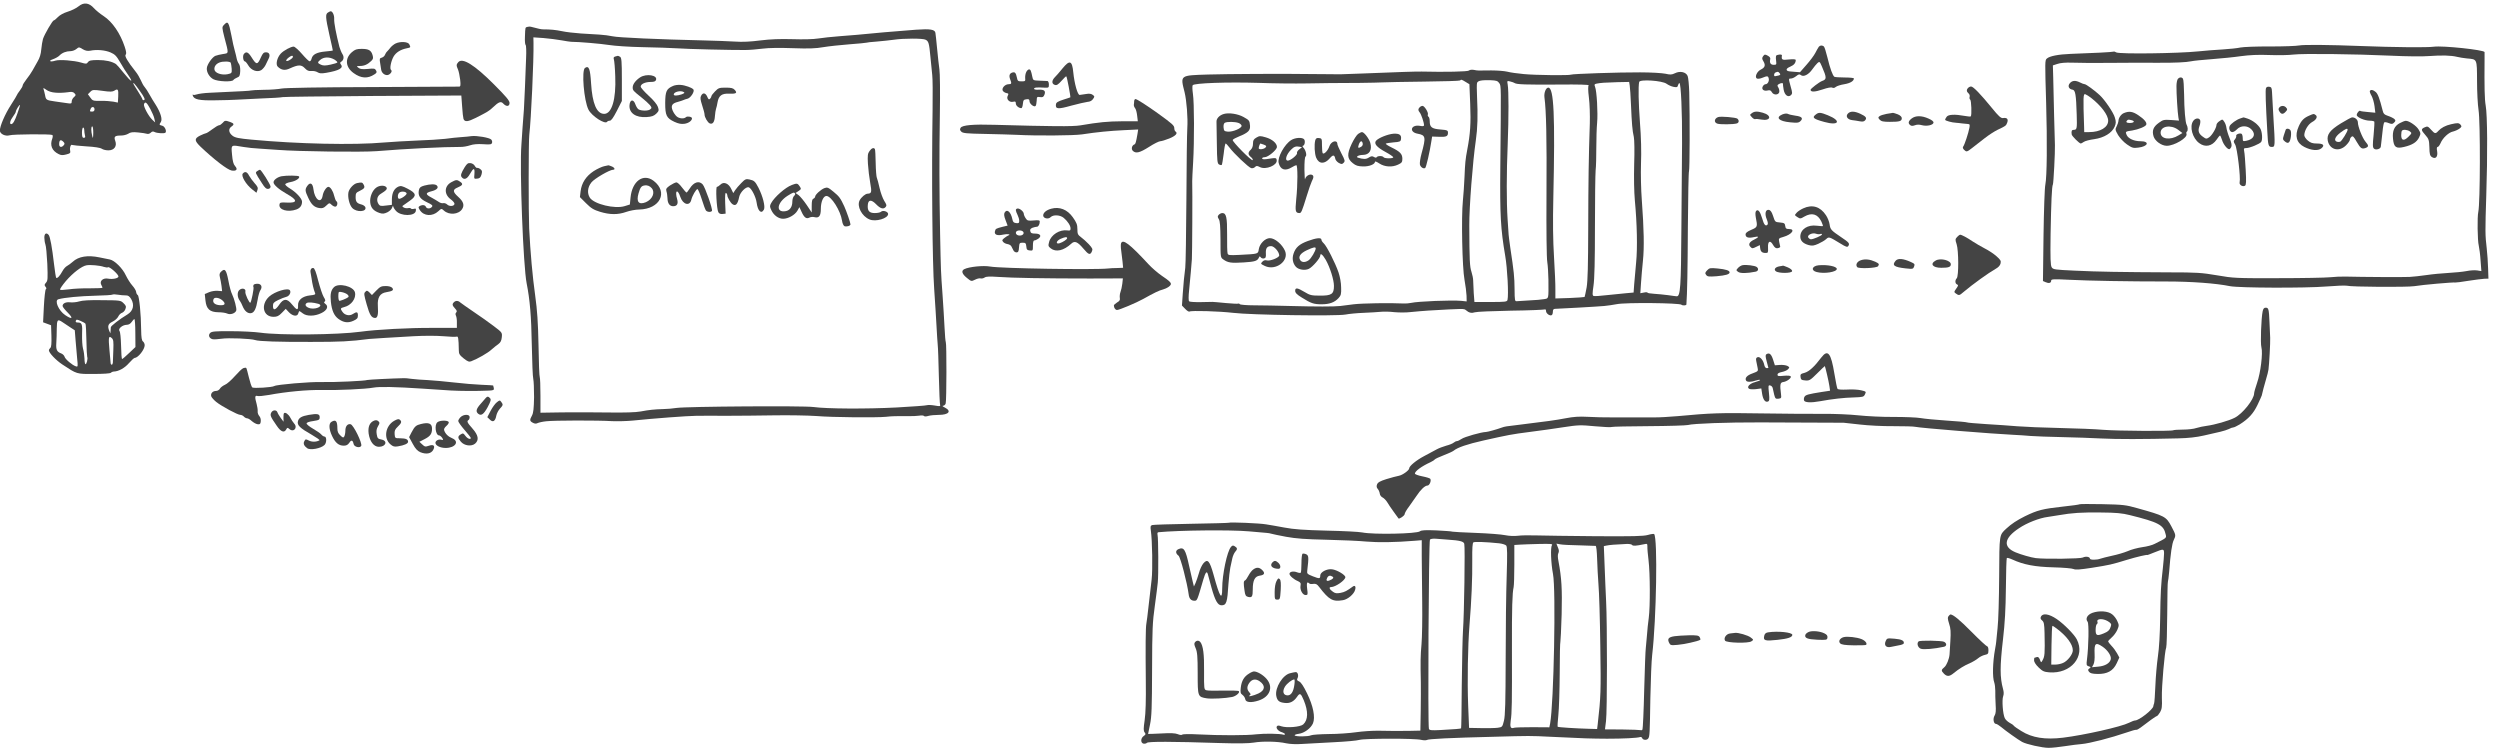 <?xml version="1.0" standalone="no"?>
<!DOCTYPE svg PUBLIC "-//W3C//DTD SVG 20010904//EN"
 "http://www.w3.org/TR/2001/REC-SVG-20010904/DTD/svg10.dtd">
<svg version="1.0" xmlns="http://www.w3.org/2000/svg"
 width="1337.44pt" height="400pt" viewBox="0 0 1337.44 400"
 preserveAspectRatio="xMidYMid meet">
<g transform="translate(-15.32,414.104) scale(0.061,-0.061)"
fill="#444444" stroke="none">
<path d="M940 6733 c-19 -16 -62 -37 -95 -47 -36 -11 -70 -30 -86 -47 -15 -16
-31 -29 -36 -29 -11 0 -82 -123 -95 -163 -5 -18 -12 -59 -15 -92 -3 -41 -14
-75 -32 -105 -15 -25 -35 -61 -45 -80 -11 -19 -34 -54 -53 -77 -18 -23 -33
-47 -33 -54 0 -7 -11 -27 -25 -45 -14 -18 -25 -35 -25 -38 0 -3 -24 -43 -53
-88 -52 -80 -97 -185 -97 -224 0 -30 48 -53 85 -42 31 10 360 12 375 3 5 -3 5
-16 0 -31 -23 -59 -4 -107 54 -136 22 -12 37 -12 68 -4 35 9 39 13 34 36 -5
28 7 56 20 47 5 -2 60 -8 123 -12 73 -4 122 -12 135 -21 11 -8 37 -14 58 -14
51 0 77 37 60 83 -14 38 -4 47 51 47 21 0 49 7 63 16 19 13 39 16 87 11 34 -3
69 -9 78 -12 9 -3 24 1 32 10 13 12 21 13 36 5 20 -10 84 -14 93 -5 13 14 -6
56 -28 61 -28 7 -28 8 -12 33 15 24 -3 83 -45 150 -17 25 -41 66 -55 91 -13
25 -33 54 -42 65 -10 11 -25 38 -34 60 -10 22 -29 56 -45 75 -71 89 -99 138
-88 149 8 8 6 26 -8 69 -39 118 -108 219 -184 269 -31 20 -69 51 -86 70 -43
48 -89 54 -135 16z m103 -389 c56 12 130 5 177 -15 39 -17 52 -30 85 -87 21
-37 53 -88 72 -114 50 -73 21 -57 -41 21 -31 39 -61 73 -68 78 -36 23 -91 35
-158 35 -59 0 -77 -4 -87 -18 -12 -17 -17 -17 -61 -4 -61 18 -189 28 -224 17
-46 -15 -68 -3 -23 12 22 8 48 22 58 33 23 24 59 38 97 38 15 0 38 8 51 19 22
18 23 18 56 -2 24 -14 42 -17 66 -13z m431 -348 c46 -63 55 -86 36 -86 -5 0
-10 4 -10 8 0 5 -18 37 -40 71 -22 34 -40 64 -40 66 0 13 13 -1 54 -59z m-737
-20 c29 -3 75 -1 103 3 40 6 52 5 65 -9 13 -14 12 -18 -5 -33 -11 -9 -20 -26
-20 -38 0 -20 -4 -21 -42 -15 -24 4 -71 11 -105 15 -77 11 -79 13 -87 57 -4
19 -10 43 -13 51 -5 12 1 11 23 -5 18 -14 49 -24 81 -26z m551 -32 l-3 -55
-40 8 c-22 4 -72 8 -111 7 -67 -1 -71 1 -91 29 l-21 29 21 21 c19 19 25 20
106 9 70 -10 89 -9 106 2 30 20 36 10 33 -50z m281 -110 c16 -30 33 -69 36
-87 l7 -32 -25 23 c-33 31 -80 119 -73 137 10 27 24 16 55 -41z m-1164 -37
c-24 -69 -40 -97 -56 -97 -17 0 -9 33 16 66 14 18 25 38 25 44 0 12 31 62 36
58 2 -2 -8 -34 -21 -71z m675 33 c0 -13 -7 -20 -20 -20 -22 0 -23 1 -14 24 9
23 34 20 34 -4z m-11 -207 c-1 -48 -3 -53 -9 -28 -11 45 -11 85 0 85 6 0 9
-25 9 -57z m-79 25 c0 -13 3 -33 6 -45 5 -17 2 -23 -10 -23 -12 0 -16 10 -16
45 0 25 5 45 10 45 6 0 10 -10 10 -22z m-183 -103 c12 -12 13 -19 3 -30 -19
-23 -40 -18 -40 8 0 38 13 46 37 22z"/>
<path d="M3128 6679 c-24 -14 -23 -40 12 -196 17 -73 30 -135 30 -137 0 -2
-30 -6 -66 -9 -75 -7 -111 -26 -120 -62 -3 -14 -11 -25 -18 -24 -6 0 -36 29
-66 64 -30 35 -63 64 -73 65 -25 0 -88 -34 -114 -62 -32 -35 -46 -94 -26 -114
32 -31 63 -36 107 -15 72 33 100 34 130 2 21 -22 34 -27 58 -25 17 2 42 -3 54
-11 17 -11 34 -12 76 -5 116 20 155 43 128 75 -8 10 -7 16 3 22 23 14 28 43
11 68 -9 14 -20 42 -26 62 -29 114 -48 212 -46 245 2 33 -14 68 -31 68 -3 0
-14 -5 -23 -11z m-308 -389 c0 -14 -49 -44 -58 -35 -4 3 4 15 17 26 26 21 41
24 41 9z m368 -26 c12 -8 22 -18 22 -22 0 -5 -27 -13 -59 -20 -46 -10 -65 -10
-85 -1 -31 14 -32 21 -8 41 32 29 84 30 130 2z"/>
<path d="M2215 6570 c-18 -19 -17 -23 4 -108 39 -148 40 -139 -11 -147 -23 -3
-54 -11 -68 -16 -27 -11 -73 -76 -75 -108 -3 -36 23 -79 57 -97 39 -21 165
-26 176 -7 4 6 19 16 32 21 22 8 26 17 28 58 1 29 -4 54 -12 63 -7 9 -16 30
-19 46 -3 17 -11 48 -17 70 -7 22 -20 81 -29 131 -24 122 -31 132 -66 94z m60
-332 c3 -7 6 -31 8 -52 2 -38 1 -40 -35 -48 -53 -11 -112 10 -116 40 -4 26 13
50 43 62 31 13 95 11 100 -2z"/>
<path d="M4878 6553 c-21 -5 -20 0 -23 -85 -2 -38 1 -71 6 -74 5 -3 7 -55 4
-117 -3 -62 -7 -177 -10 -257 -3 -80 -7 -165 -9 -190 -2 -25 -8 -97 -12 -160
-4 -63 -8 -131 -10 -150 -17 -210 16 -1068 46 -1217 28 -140 41 -289 45 -538
3 -148 8 -283 13 -300 4 -16 7 -88 7 -160 -2 -100 -6 -137 -18 -160 -22 -40
-21 -49 7 -64 16 -9 29 -10 42 -3 11 5 44 13 76 16 65 8 453 9 578 1 47 -2
128 0 180 5 186 19 476 41 560 42 47 0 168 1 270 0 102 0 289 2 415 4 127 2
291 -1 365 -6 139 -12 530 -15 610 -7 49 6 103 7 195 6 33 -1 77 1 97 4 21 4
40 2 43 -3 3 -5 19 -5 38 1 17 5 59 9 92 9 87 0 114 33 53 64 -19 9 -26 16
-16 16 9 0 20 9 23 20 8 24 9 526 1 538 -3 5 -8 62 -11 128 -3 65 -11 191 -17
279 -16 220 -15 213 -22 545 -7 391 -8 656 -2 1055 3 182 1 355 -4 385 -4 30
-14 111 -20 180 -7 69 -13 132 -15 140 -4 30 -45 37 -170 28 -118 -8 -461 -38
-520 -45 -16 -2 -84 -7 -150 -12 -66 -5 -151 -14 -188 -20 -41 -7 -133 -9
-225 -6 -112 3 -193 0 -282 -11 -85 -11 -157 -15 -225 -10 -55 3 -176 8 -270
10 -396 9 -753 25 -800 36 -27 6 -79 13 -115 15 -36 2 -110 7 -165 10 -55 4
-129 12 -165 20 -58 12 -102 16 -165 16 -17 0 -41 5 -108 23 -7 2 -20 2 -29
-1z m297 -118 c39 -7 77 -13 85 -13 70 0 262 -17 332 -28 49 -8 181 -17 295
-19 115 -2 249 -7 298 -10 96 -7 484 -16 600 -15 39 0 108 6 155 12 53 7 152
8 265 4 141 -5 199 -3 267 9 48 8 151 19 229 25 77 6 144 12 148 14 3 2 44 7
91 10 47 4 114 11 150 16 86 13 257 13 279 0 26 -13 31 -30 42 -149 5 -59 13
-131 16 -161 4 -30 5 -167 3 -305 -9 -570 -2 -1349 14 -1570 8 -121 18 -272
21 -335 3 -63 8 -133 10 -155 3 -22 7 -147 10 -277 3 -130 8 -243 11 -251 4
-12 -3 -13 -47 -5 -28 5 -59 6 -68 3 -9 -4 -128 -12 -266 -20 -267 -14 -614
-12 -730 4 -85 12 -1110 5 -1200 -8 -33 -5 -85 -10 -115 -10 -78 -2 -125 -7
-200 -21 -42 -8 -140 -11 -280 -9 -118 2 -301 2 -407 1 l-192 -3 0 151 c0 83
-3 155 -6 160 -4 6 -9 131 -11 278 -4 205 -11 306 -29 437 -24 173 -42 374
-53 590 -6 141 -6 762 1 820 16 132 40 659 37 808 l-1 48 88 -6 c48 -4 120
-13 158 -20z"/>
<path d="M5647 6293 c-14 -4 -17 -10 -12 -26 4 -12 10 -79 12 -149 8 -200 -30
-328 -97 -328 -66 0 -104 90 -115 267 -8 130 -19 158 -53 136 -32 -20 -10
-287 30 -366 29 -57 147 -133 164 -106 3 5 13 9 23 9 13 0 31 26 62 86 l44 87
0 189 c0 157 -3 190 -15 198 -8 5 -17 9 -20 9 -3 -1 -13 -3 -23 -6z"/>
<path d="M5865 6110 c-39 -26 -65 -60 -65 -88 0 -26 4 -30 78 -89 29 -23 62
-53 73 -66 17 -22 17 -26 3 -37 -17 -15 -76 -15 -102 -1 -9 5 -21 24 -28 43
-16 49 -48 46 -52 -5 -6 -69 55 -112 150 -105 46 3 64 10 85 30 23 23 24 29
14 59 -7 21 -38 59 -81 98 -38 35 -70 71 -70 80 0 23 40 41 89 41 28 0 41 5
45 17 17 42 -84 59 -139 23z"/>
<path d="M6154 6035 c-58 -25 -68 -47 -69 -149 0 -110 11 -133 81 -166 35 -16
59 -21 88 -17 36 5 66 27 66 48 0 14 -42 21 -53 10 -17 -17 -61 -13 -83 8 -11
10 -27 33 -34 51 -17 42 -5 62 46 75 21 6 44 13 49 16 6 3 22 9 36 12 27 7 63
62 52 80 -9 15 -74 39 -114 41 -20 2 -50 -2 -65 -9z m94 -54 c10 -6 5 -11 -19
-20 -39 -13 -69 -14 -69 -1 0 23 61 38 88 21z"/>
<path d="M6522 5987 c-18 -18 -32 -37 -32 -43 0 -5 -5 -15 -12 -22 -9 -9 -15
-5 -24 18 -15 35 -39 39 -54 9 -9 -16 -7 -34 9 -84 12 -35 21 -71 21 -80 0
-25 28 -72 46 -79 26 -10 42 13 45 64 2 25 6 54 10 65 4 11 10 36 13 56 10 58
37 79 100 76 64 -2 76 5 51 33 -14 16 -31 20 -80 20 -56 0 -64 -3 -93 -33z"/>
<path d="M7877 5464 c-16 -22 -18 -38 -14 -112 3 -48 12 -123 20 -167 15 -82
12 -94 -23 -95 -20 -1 -55 -30 -70 -59 -26 -51 19 -139 87 -167 54 -23 163 9
163 48 0 21 -46 36 -63 19 -6 -6 -30 -11 -54 -11 -49 0 -66 20 -61 73 4 46 32
47 74 3 37 -38 64 -45 83 -22 10 12 7 22 -13 53 -13 21 -32 72 -41 113 -9 41
-20 82 -24 90 -4 8 -9 66 -10 129 -1 63 -4 118 -7 122 -9 16 -29 9 -47 -17z"/>
<path d="M5550 5331 c-19 -4 -61 -23 -92 -43 -67 -44 -106 -103 -115 -177 l-6
-51 54 -54 c44 -44 67 -58 123 -75 85 -26 156 -27 229 -1 31 11 83 21 114 21
183 4 257 152 126 252 -91 68 -188 -3 -202 -147 l-6 -61 -45 -14 c-86 -27
-269 17 -306 74 -25 39 -20 92 14 134 26 33 158 110 190 111 22 0 13 20 -14
30 -14 6 -26 9 -27 9 -1 -1 -18 -4 -37 -8z m417 -193 c32 -38 6 -98 -52 -123
-62 -25 -85 3 -64 77 15 53 25 66 52 70 25 5 48 -5 64 -24z"/>
<path d="M6752 5183 c-21 -21 -45 -49 -54 -63 l-16 -25 -18 37 c-23 49 -66 66
-94 38 -11 -11 -25 -20 -31 -20 -13 0 -3 -195 12 -222 7 -13 19 -18 37 -16
l27 3 -4 94 c-2 67 0 92 8 87 6 -4 11 -14 11 -22 0 -16 28 -65 45 -76 28 -20
46 -1 59 64 9 41 59 91 84 84 23 -8 62 -83 69 -135 10 -74 41 -103 64 -60 13
26 -10 117 -48 191 -29 56 -38 64 -81 73 -29 6 -37 2 -70 -32z"/>
<path d="M6127 5162 c-33 -23 -37 -30 -31 -52 5 -14 8 -41 9 -61 1 -44 19 -69
50 -69 34 0 46 21 35 61 -23 77 3 96 28 20 23 -68 83 -83 96 -24 8 34 42 93
54 93 5 0 22 -39 37 -87 15 -49 32 -94 37 -100 12 -15 44 -17 53 -4 8 14 -60
209 -81 232 -32 36 -79 21 -114 -36 -12 -19 -25 -35 -28 -35 -4 1 -22 21 -40
45 -18 25 -40 45 -50 44 -9 -1 -34 -13 -55 -27z"/>
<path d="M7195 5166 c-55 -20 -153 -106 -181 -159 -13 -24 -13 -31 2 -62 21
-45 63 -75 103 -75 45 0 103 33 125 70 l18 32 18 -39 c23 -52 43 -67 69 -53
11 6 32 8 46 4 39 -10 55 11 55 73 0 62 22 113 49 113 42 0 124 -129 137 -217
3 -24 13 -44 21 -48 20 -7 53 3 53 16 0 14 -36 118 -55 159 -33 71 -44 86 -94
127 -46 38 -54 41 -79 32 -32 -12 -82 -58 -82 -75 0 -6 -7 -14 -15 -18 -11 -4
-15 -21 -15 -63 l0 -58 -44 66 c-25 37 -57 75 -71 86 l-27 19 26 17 c25 17 25
19 10 42 -18 27 -24 28 -69 11z m29 -75 c3 -5 -1 -14 -9 -21 -8 -7 -15 -29
-15 -49 0 -46 -21 -77 -57 -84 -91 -17 -80 74 16 135 48 30 57 33 65 19z"/>
<path d="M3720 6407 c-14 -7 -33 -22 -43 -34 -10 -13 -24 -29 -31 -36 -7 -6
-15 -20 -19 -30 -4 -11 -17 -21 -28 -24 -19 -5 -20 -11 -14 -47 3 -23 7 -48 9
-58 4 -27 27 -48 52 -48 24 0 51 34 35 45 -14 8 -2 74 21 116 21 37 61 63 116
74 36 7 36 8 22 36 -12 22 -78 26 -120 6z"/>
<path d="M20415 6390 c-22 -5 -137 -9 -255 -9 -118 1 -235 -4 -260 -9 -25 -6
-94 -13 -155 -17 -60 -3 -157 -11 -215 -17 -175 -18 -689 -25 -719 -9 -10 6
-20 9 -22 7 -4 -4 -195 -14 -379 -20 -106 -4 -184 -19 -208 -41 -17 -15 -17
-22 -6 -390 10 -340 7 -648 -7 -715 -6 -25 -13 -225 -16 -445 l-5 -401 23 -10
c29 -13 49 -8 49 13 0 14 18 15 158 8 177 -9 516 -15 854 -15 217 0 434 -16
556 -41 81 -16 659 -18 844 -3 87 7 168 10 180 7 41 -11 531 -14 593 -4 70 12
346 36 359 32 5 -1 57 5 115 15 58 9 122 17 141 18 l35 1 -3 90 c-1 50 -7 128
-12 175 -14 115 -14 153 -4 465 12 356 10 705 -5 787 -10 57 -12 159 -10 413
0 28 0 53 0 57 -3 19 -366 58 -446 47 -58 -8 -356 -5 -635 6 -281 11 -506 13
-545 5z m810 -90 c128 -6 275 -8 330 -3 111 8 192 6 245 -7 19 -5 58 -11 87
-14 90 -8 87 0 88 -198 0 -95 6 -209 13 -253 17 -104 15 -820 -2 -895 -10 -42
-7 -253 4 -295 5 -22 13 -81 16 -132 l7 -92 -37 6 c-20 3 -62 1 -94 -6 -31 -6
-102 -13 -157 -16 -55 -3 -143 -11 -195 -19 -52 -7 -117 -15 -145 -16 -47 -3
-422 -1 -565 3 -36 1 -96 -2 -135 -6 -38 -4 -243 -8 -455 -8 -370 -1 -391 0
-535 25 -135 23 -178 26 -420 26 -415 2 -623 5 -828 15 -175 8 -190 10 -202
29 -11 17 -13 74 -10 292 5 279 11 420 20 434 6 10 20 288 18 345 -2 46 -12
440 -15 595 l-3 105 40 13 c24 9 74 13 125 11 121 -3 168 -3 315 -2 126 1 312
2 445 1 140 -1 247 4 287 13 22 5 106 13 185 19 78 6 192 17 252 26 76 10 151
14 250 10 78 -3 173 -1 211 4 82 10 533 5 860 -10z"/>
<path d="M19351 6096 c-6 -7 -12 -35 -12 -62 -1 -61 10 -239 17 -276 l5 -27
-68 5 c-63 4 -71 3 -108 -24 -49 -35 -62 -68 -47 -119 13 -42 70 -83 116 -83
66 0 185 71 173 104 -3 8 -2 18 4 21 10 7 8 42 -3 60 -11 18 -21 136 -22 265
-1 69 -5 131 -10 138 -10 16 -31 15 -45 -2z m2 -445 l38 -29 -33 -20 c-74 -46
-158 -34 -158 23 0 58 90 73 153 26z"/>
<path d="M18404 6059 c-21 -24 -10 -52 24 -57 24 -4 31 -43 36 -217 4 -124 2
-135 -25 -135 -19 0 -23 -10 -19 -40 1 -14 67 -80 80 -80 3 0 15 6 26 14 11 8
52 19 91 24 87 12 157 55 180 110 12 29 13 43 2 79 -11 42 -89 157 -134 198
-44 41 -119 95 -130 95 -7 0 -26 7 -41 15 -40 20 -68 19 -90 -6z m184 -127
c90 -70 152 -152 152 -202 0 -58 -69 -100 -167 -100 l-43 0 -1 43 c-9 267 -8
296 11 289 10 -4 31 -17 48 -30z"/>
<path d="M20124 6015 c-6 -15 -3 -125 12 -385 6 -119 10 -130 39 -130 30 0 30
4 14 262 -5 95 -11 193 -12 218 -2 38 -5 45 -25 48 -13 2 -25 -3 -28 -13z"/>
<path d="M21035 5991 c-3 -5 4 -25 15 -43 10 -18 22 -59 26 -91 l7 -57 -64 6
c-35 3 -66 7 -68 10 -8 8 -31 -19 -31 -36 0 -20 69 -50 117 -50 18 0 34 -4 37
-8 2 -4 0 -56 -6 -116 -9 -89 -9 -109 3 -121 16 -15 58 -3 60 17 0 7 2 22 4
33 2 11 6 55 11 98 4 43 11 80 16 83 5 3 23 0 39 -7 26 -10 33 -10 47 5 14 14
14 18 2 31 -8 7 -33 20 -55 27 -33 11 -41 19 -48 48 -26 104 -42 147 -61 162
-23 20 -42 23 -51 9z"/>
<path d="M20241 5846 c-9 -11 -9 -19 1 -35 15 -25 31 -27 52 -5 19 19 20 26 4
42 -16 16 -43 15 -57 -2z"/>
<path d="M18878 5797 c-25 -10 -48 -43 -48 -71 0 -7 -7 -27 -15 -44 -15 -29
-14 -32 12 -78 17 -27 49 -62 78 -82 45 -31 55 -34 99 -28 87 10 103 56 19 56
-56 0 -107 23 -121 55 -13 29 -11 31 48 39 55 9 117 34 124 51 7 19 -18 49
-71 84 -48 32 -79 37 -125 18z m69 -63 c31 -8 19 -24 -18 -24 -28 0 -37 9 -22
23 8 8 12 8 40 1z"/>
<path d="M20502 5774 c-46 -20 -68 -42 -91 -94 -37 -82 -20 -145 49 -180 61
-31 120 -36 149 -13 33 27 19 43 -39 43 -38 0 -55 6 -79 26 -17 14 -31 35 -31
47 1 41 34 97 70 116 37 20 50 48 28 62 -16 11 -15 11 -56 -7z"/>
<path d="M19899 5750 c-33 -10 -86 -48 -94 -68 -9 -23 4 -52 24 -52 10 0 28
11 41 25 32 34 91 35 125 0 43 -42 24 -88 -43 -101 -30 -6 -32 -5 -32 24 0 17
-5 34 -10 37 -15 9 -52 -5 -47 -18 2 -7 -3 -20 -11 -30 -14 -16 -14 -21 2 -47
18 -31 49 -292 39 -330 -6 -22 26 -43 47 -30 10 6 12 34 6 140 -4 72 -9 145
-13 161 -5 26 -3 29 19 29 29 0 119 37 130 54 13 19 9 86 -7 116 -18 35 -67
73 -114 89 -19 6 -34 11 -35 10 -1 0 -13 -4 -27 -9z"/>
<path d="M20780 5706 c-94 -58 -124 -97 -114 -151 16 -80 99 -102 160 -41 19
19 34 41 34 49 0 8 6 20 14 26 11 10 20 2 45 -43 35 -60 45 -67 79 -55 28 11
28 21 -2 56 -27 32 -66 132 -66 168 0 24 -26 46 -52 44 -7 -1 -51 -24 -98 -53z
m60 -55 c0 -17 -51 -99 -65 -105 -8 -3 -22 -3 -30 0 -28 11 -15 43 31 79 47
35 64 42 64 26z"/>
<path d="M19486 5728 c-35 -49 -7 -152 53 -195 52 -39 112 -27 152 31 13 20
27 36 30 36 3 0 11 -18 18 -40 11 -37 45 -80 63 -80 4 0 12 8 17 18 7 14 4 35
-14 79 -14 34 -26 75 -28 91 -2 17 -10 41 -19 53 -15 23 -16 23 -41 6 -15 -10
-27 -24 -27 -33 0 -26 -39 -93 -65 -110 -23 -15 -26 -15 -54 5 -38 27 -46 52
-30 95 7 18 9 41 6 50 -9 23 -43 20 -61 -6z"/>
<path d="M21298 5709 c-48 -25 -67 -68 -60 -137 7 -75 26 -89 97 -72 73 17
112 42 132 84 15 32 15 36 -4 68 -19 33 -85 78 -113 77 -8 0 -32 -9 -52 -20z
m88 -73 c18 -14 18 -16 -13 -47 -39 -39 -63 -34 -63 14 0 19 3 37 7 40 11 12
48 8 69 -7z"/>
<path d="M21747 5699 c-49 -11 -87 -32 -111 -58 -25 -28 -31 -27 -65 11 -26
29 -31 31 -55 20 -34 -15 -33 -24 6 -68 29 -33 33 -43 35 -108 1 -59 5 -73 22
-85 33 -21 54 2 46 51 -5 25 -3 38 5 38 6 0 17 15 25 33 19 46 72 95 109 102
17 4 42 15 56 25 20 15 22 20 11 34 -15 18 -27 18 -84 5z"/>
<path d="M20296 5648 c-3 -7 -9 -29 -16 -48 -10 -31 -9 -37 11 -53 15 -12 25
-14 34 -7 17 14 26 91 13 107 -13 17 -38 17 -42 1z"/>
<path d="M16202 6378 c-5 -7 -19 -31 -30 -53 -11 -22 -46 -69 -78 -105 l-57
-65 -51 4 c-28 1 -54 5 -58 8 -17 10 -6 25 26 38 31 13 46 32 46 57 0 7 -20 9
-60 5 -61 -7 -67 -3 -61 36 2 12 -47 8 -52 -5 -2 -7 -2 -28 1 -45 4 -30 2 -33
-21 -33 -27 0 -38 17 -31 47 4 13 -3 23 -21 33 -24 13 -28 13 -41 -4 -11 -16
-11 -23 3 -46 20 -34 13 -54 -24 -72 -33 -16 -55 -65 -34 -78 8 -4 28 -2 47 6
44 18 51 18 57 -5 6 -23 -9 -51 -28 -51 -8 0 -19 -9 -24 -19 -14 -25 8 -44 42
-36 19 5 28 2 37 -14 14 -27 56 -28 65 -2 3 11 0 29 -7 41 -11 17 -11 22 2 30
18 12 41 13 38 3 -1 -5 2 -27 6 -51 9 -49 40 -71 65 -47 12 12 12 22 -3 73
-20 73 -20 72 3 72 10 0 30 9 45 21 21 17 29 19 41 9 23 -19 68 4 100 50 15
21 35 46 45 55 18 16 20 15 38 -26 45 -104 45 -116 2 -131 -25 -10 -100 -67
-100 -77 0 -21 38 -20 105 3 43 15 76 21 85 16 9 -5 21 -3 31 6 9 8 43 19 75
24 53 9 84 28 84 51 0 4 -36 8 -81 8 -44 0 -84 3 -90 6 -15 10 -38 73 -61 169
-12 50 -26 94 -32 98 -16 11 -32 10 -44 -4z m-343 -232 c9 -11 7 -15 -11 -20
-13 -3 -26 -6 -30 -6 -13 0 -9 28 5 33 20 9 24 8 36 -7z"/>
<path d="M3336 6330 c-62 -55 -55 -131 16 -182 66 -48 124 -51 184 -11 19 12
22 19 13 34 -9 17 -17 19 -72 13 -48 -4 -67 -2 -82 10 -19 15 -19 15 13 16 37
0 67 13 98 43 18 17 20 26 13 51 -12 43 -34 56 -96 56 -44 0 -58 -5 -87 -30z"/>
<path d="M2390 6315 c-13 -16 -6 -65 9 -65 5 0 18 -15 29 -34 26 -45 80 -64
115 -42 13 9 29 28 37 44 7 15 19 39 26 54 18 34 8 58 -23 58 -19 0 -28 -9
-44 -45 -30 -68 -39 -67 -83 3 -28 44 -46 52 -66 27z"/>
<path d="M4270 6243 c-18 -21 -18 -28 -1 -67 6 -16 14 -55 18 -87 5 -47 3 -59
-8 -60 -8 0 -351 -2 -764 -4 -451 -1 -768 -7 -795 -13 -25 -5 -94 -11 -154
-11 -61 -1 -112 -4 -115 -6 -5 -3 -60 -6 -362 -20 -47 -2 -97 -9 -111 -14 -14
-5 -29 -7 -33 -3 -4 4 -6 0 -3 -8 10 -34 58 -44 198 -41 74 1 155 3 180 5 25
2 124 7 220 11 96 3 182 9 190 12 8 3 364 7 791 10 l776 4 7 -95 c3 -52 9
-102 12 -110 11 -29 38 -26 108 9 104 53 116 60 150 92 51 49 71 56 91 33 27
-29 55 -26 55 6 0 20 -31 57 -137 163 -172 172 -277 237 -313 194z"/>
<path d="M9569 6188 c-23 -29 -53 -63 -66 -76 -29 -29 -30 -59 -1 -68 17 -5
29 2 60 37 20 23 39 41 41 38 6 -6 39 -180 35 -184 -2 -1 -30 -11 -63 -21 -46
-15 -61 -24 -63 -40 -6 -43 17 -45 134 -12 60 16 124 31 142 33 21 1 39 10 49
25 15 21 15 24 -3 37 -13 10 -31 12 -59 7 -22 -4 -47 -7 -55 -8 -18 -1 -46 98
-56 198 -10 104 -31 112 -95 34z"/>
<path d="M9252 6158 c-7 -13 -11 -36 -10 -53 3 -28 1 -30 -32 -30 -30 0 -35 4
-40 31 -9 43 -17 53 -39 47 -26 -7 -33 -27 -21 -59 15 -37 13 -44 -13 -44 -33
0 -64 -36 -51 -58 6 -9 21 -18 33 -20 18 -3 19 -6 10 -24 -15 -28 14 -60 47
-52 20 5 24 2 24 -15 0 -19 26 -41 49 -41 5 0 11 17 13 38 3 32 7 37 31 40 21
3 27 -1 27 -17 0 -23 40 -55 53 -42 5 5 9 26 10 46 1 35 3 36 30 32 23 -3 30
1 38 21 13 34 -2 46 -51 44 -23 -2 -40 2 -40 8 0 11 23 14 88 10 40 -2 42 -1
42 27 0 17 -6 30 -12 31 -7 1 -39 2 -70 3 -55 2 -57 3 -63 33 -11 55 -16 66
-29 66 -7 0 -18 -10 -24 -22z"/>
<path d="M13134 6170 c-10 -10 -209 -14 -414 -9 -46 1 -202 -4 -520 -17 -96
-4 -184 -7 -195 -7 -11 0 -58 1 -105 1 -47 0 -107 1 -135 1 -252 4 -759 1
-920 -4 -248 -8 -243 -4 -205 -155 18 -73 30 -227 24 -314 -3 -45 -7 -326 -8
-626 -2 -300 -6 -570 -10 -600 -11 -88 -14 -120 -22 -228 l-7 -103 28 -29 c15
-16 32 -27 37 -24 17 11 262 3 383 -11 153 -19 907 -30 986 -15 30 6 101 13
159 15 58 2 125 7 150 9 25 3 79 2 120 -3 41 -4 107 -4 145 1 39 4 108 10 155
13 312 18 310 18 328 3 26 -23 49 -28 79 -18 15 5 157 11 315 14 159 2 292 8
298 11 5 3 10 -3 10 -14 0 -22 34 -46 50 -36 6 3 10 17 10 31 0 16 6 24 18 24
38 1 381 20 432 25 30 3 80 10 110 16 77 16 551 11 568 -5 8 -9 42 -7 43 2 7
94 11 296 13 683 2 262 6 481 10 487 6 10 8 467 2 692 -2 63 -8 127 -14 142
-14 35 -67 47 -112 24 -27 -13 -40 -14 -83 -4 -29 6 -128 12 -222 12 -185 1
-595 -13 -606 -20 -13 -8 -312 -5 -414 5 -55 5 -120 14 -145 21 -25 6 -88 11
-140 11 -52 -1 -102 -1 -110 -1 -8 0 -28 2 -45 6 -17 3 -35 0 -41 -6z m-29
-100 l33 -20 7 -174 c7 -168 1 -260 -26 -401 -16 -85 -19 -116 -24 -240 -3
-66 -9 -158 -14 -205 -15 -143 -6 -591 14 -695 9 -49 17 -112 18 -140 l1 -50
-45 5 c-87 8 -383 -4 -444 -18 -16 -4 -46 -6 -65 -5 -117 6 -362 2 -437 -7
-48 -6 -102 -13 -118 -15 -51 -6 -217 -6 -435 0 -113 3 -258 6 -322 6 -65 0
-120 5 -124 10 -3 5 -9 7 -13 5 -4 -3 -54 0 -111 5 -58 6 -109 10 -115 10 -5
0 -52 -1 -103 -2 -51 -1 -97 2 -102 7 -6 6 -6 44 0 99 5 50 12 122 15 160 3
39 7 88 9 110 3 33 6 599 3 685 0 14 3 88 8 165 11 187 10 525 -2 602 -5 34
-6 68 -2 74 11 19 302 29 574 21 132 -5 323 -7 425 -5 102 1 192 3 200 3 131
-1 419 3 465 6 33 2 198 5 367 7 169 2 310 6 314 10 10 10 13 9 49 -13z m295
-11 c17 -25 16 -11 9 -739 -4 -417 3 -541 43 -775 19 -109 31 -341 20 -387 -4
-16 -19 -18 -147 -18 l-143 0 -6 78 c-2 42 -5 92 -5 110 0 18 -7 52 -15 77
-15 43 -18 103 -19 405 -1 161 30 560 57 745 16 109 19 223 11 385 -3 57 -3
112 0 121 7 20 36 26 120 24 50 -2 61 -6 75 -26z m1467 -5 c15 -11 43 -24 61
-27 29 -6 35 -4 39 13 3 11 9 20 13 20 13 0 25 -263 23 -525 -1 -143 -4 -485
-6 -760 -3 -502 -9 -585 -40 -585 -7 0 -41 5 -77 10 -36 5 -91 10 -122 12 -32
2 -58 6 -58 10 0 4 -14 5 -31 1 l-32 -6 6 89 c3 49 11 138 17 197 12 116 9
272 -10 532 -7 90 -10 230 -7 320 4 101 1 231 -9 355 -13 177 -16 320 -7 360
6 25 202 12 240 -16z m-1332 6 c17 -12 98 -15 384 -13 179 2 271 -1 265 -7 -6
-6 -6 -44 2 -107 7 -54 10 -156 8 -228 -10 -292 -13 -501 -14 -920 -1 -321 -4
-461 -14 -518 -8 -43 -16 -80 -18 -83 -3 -2 -62 -6 -131 -9 l-125 -4 0 77 c1
42 -5 171 -12 287 -9 146 -11 304 -6 520 16 721 5 965 -44 965 -21 0 -39 -45
-34 -85 16 -117 21 -364 18 -850 -2 -318 1 -563 7 -595 5 -30 9 -100 10 -155
1 -175 4 -162 -38 -170 -21 -4 -78 -9 -128 -11 -49 -3 -99 -6 -110 -7 -19 -2
-20 4 -21 108 -1 105 -5 147 -38 365 -7 52 -14 102 -14 110 0 8 -4 69 -9 135
-10 148 -10 408 1 661 9 230 9 471 0 519 -6 36 -6 36 22 29 16 -4 34 -10 39
-14z m1009 -22 c3 -18 8 -94 11 -168 7 -164 12 -227 25 -283 5 -24 7 -126 3
-237 -3 -121 -1 -243 6 -320 19 -202 24 -416 11 -545 -6 -66 -14 -152 -17
-191 l-5 -71 -67 -6 c-36 -3 -112 -11 -169 -17 -56 -7 -108 -10 -115 -7 -11 4
-11 21 -1 88 9 57 13 223 13 519 0 239 3 462 6 495 4 33 6 123 6 200 0 77 3
174 7 216 8 84 -3 281 -18 316 -8 19 -6 24 13 28 34 7 72 10 184 13 l102 2 5
-32z"/>
<path d="M12702 5848 c-15 -15 -15 -28 1 -47 13 -16 37 -87 37 -111 0 -8 -11
-10 -37 -5 -79 13 -97 -55 -19 -69 71 -13 74 -29 34 -175 -11 -40 -17 -83 -14
-96 6 -23 31 -39 46 -30 9 6 40 139 55 238 l6 38 58 -2 c67 -3 81 4 81 35 0
21 -5 24 -67 29 -75 6 -93 20 -93 73 0 18 -5 36 -11 39 -6 4 -8 13 -5 20 6 16
-30 75 -47 75 -7 0 -18 -5 -25 -12z"/>
<path d="M10984 5789 c-39 -11 -67 -41 -64 -71 1 -13 2 -99 3 -192 2 -147 4
-170 19 -180 9 -5 20 -7 24 -4 3 4 11 48 17 98 5 49 13 90 17 90 4 0 20 -17
35 -37 36 -49 165 -172 189 -179 10 -3 25 1 33 9 13 13 18 13 44 0 51 -26 153
16 147 60 -3 23 -4 23 -90 10 -25 -3 -38 -1 -38 6 0 6 10 11 23 11 30 0 107
65 107 90 0 32 -42 68 -98 84 -48 14 -55 14 -82 -2 -24 -14 -30 -24 -30 -53 0
-23 -7 -42 -20 -54 -26 -24 -25 -43 3 -65 12 -10 18 -22 14 -26 -9 -10 -180
163 -175 177 2 6 28 20 58 32 78 32 97 51 94 93 -4 45 -6 48 -58 77 -49 27
-127 39 -172 26z m130 -79 c14 -5 26 -17 26 -25 0 -22 -77 -54 -120 -51 -32 3
-35 7 -38 36 -2 20 2 36 10 41 18 12 91 11 122 -1z m221 -190 c23 -9 25 -13
15 -25 -14 -16 -60 -21 -60 -6 0 12 11 41 15 41 2 0 16 -5 30 -10z"/>
<path d="M12162 5614 c-12 -8 -38 -48 -57 -88 -42 -90 -40 -129 11 -169 26
-21 45 -27 88 -28 55 -2 106 19 106 41 0 6 17 -1 38 -15 47 -31 113 -35 165
-10 32 15 37 22 37 51 0 42 -20 63 -94 99 -31 15 -54 30 -51 34 4 3 34 8 68
11 55 4 62 7 65 28 6 37 -14 51 -66 48 -49 -4 -132 -37 -153 -62 -20 -25 6
-56 81 -97 39 -21 70 -42 70 -48 0 -12 -77 -12 -85 1 -8 13 -52 13 -60 0 -4
-6 -13 -5 -24 2 -15 9 -24 8 -45 -5 -24 -16 -47 -16 -96 -1 -22 8 8 24 45 24
56 1 81 42 64 105 -11 38 -54 95 -73 95 -6 0 -22 -7 -34 -16z m40 -82 c3 -12
-2 -24 -14 -31 -26 -16 -31 -10 -19 23 12 30 27 34 33 8z"/>
<path d="M11575 5560 c-59 -37 -122 -152 -110 -200 15 -60 56 -74 113 -40 18
11 37 20 42 20 13 0 13 -171 -1 -301 -10 -105 -7 -118 29 -119 15 0 22 15 63
149 17 57 38 115 45 130 18 33 18 50 0 57 -22 8 -54 -13 -59 -38 -2 -13 -5 25
-6 84 0 67 3 109 10 114 13 8 3 53 -18 77 -9 9 -11 17 -6 17 16 0 24 42 11 57
-16 19 -79 15 -113 -7z m70 -82 c-13 -10 -22 -25 -19 -32 6 -15 -57 -66 -80
-66 -30 0 -14 54 28 96 25 26 43 32 73 26 l23 -4 -25 -20z"/>
<path d="M11786 5558 c-10 -40 -6 -117 8 -152 24 -58 75 -59 121 -4 27 31 40
30 47 -7 2 -10 15 -26 30 -35 25 -13 29 -13 43 1 14 14 12 22 -20 83 -19 37
-35 74 -35 81 0 41 -55 26 -70 -19 -12 -37 -46 -73 -58 -62 -4 4 -7 35 -7 69
0 59 -1 62 -26 65 -20 2 -28 -2 -33 -20z"/>
<path d="M10939 4904 c-11 -13 -10 -19 1 -37 11 -17 14 -62 15 -179 0 -156 0
-158 25 -175 40 -29 69 -33 178 -26 100 6 122 13 135 45 4 10 7 10 15 0 5 -8
18 -12 28 -10 15 3 19 12 17 42 -3 47 10 66 46 66 27 0 71 -50 71 -82 0 -19
-82 -52 -110 -43 -12 4 -26 0 -35 -9 -20 -20 -20 -21 19 -40 95 -45 214 44
177 132 -25 58 -89 112 -133 112 -41 0 -89 -48 -97 -96 -7 -44 0 -42 -173 -51
-87 -4 -97 -3 -101 14 -3 10 -5 83 -4 163 1 153 -7 190 -42 190 -10 0 -24 -7
-32 -16z"/>
<path d="M11721 4675 c-74 -27 -107 -56 -125 -110 -15 -43 -7 -86 20 -116 23
-26 80 -35 114 -18 33 16 100 94 100 116 0 26 21 9 48 -37 38 -67 72 -176 72
-229 0 -72 -21 -86 -124 -85 -73 0 -86 3 -134 32 -63 38 -82 40 -82 10 0 -17
15 -33 58 -59 81 -51 105 -59 173 -59 69 0 114 16 149 54 22 24 25 36 23 94 0
40 -10 93 -23 132 -29 84 -104 232 -130 255 -11 10 -20 24 -20 32 0 20 -46 15
-119 -12z m69 -65 c0 -21 -40 -89 -62 -104 -30 -21 -61 -20 -74 2 -19 29 1 59
58 86 58 27 78 31 78 16z"/>
<path d="M17512 6018 c-16 -16 -15 -33 3 -48 9 -7 13 -21 10 -31 -3 -9 -1 -20
5 -24 10 -6 15 -137 5 -147 -3 -3 -26 -1 -53 4 -87 16 -143 13 -158 -7 -8 -10
-14 -22 -14 -27 0 -8 62 -25 95 -26 11 -1 36 -3 55 -6 19 -2 43 -5 52 -5 14
-1 16 -7 11 -33 -8 -46 -43 -151 -54 -164 -6 -8 -4 -17 6 -28 22 -22 26 -21
71 14 21 17 70 55 109 85 38 30 90 63 115 75 72 34 75 36 85 64 11 31 -3 45
-38 39 -17 -2 -38 16 -97 89 -97 119 -163 188 -182 188 -8 0 -19 -5 -26 -12z"/>
<path d="M10198 5903 c0 -10 -2 -25 -3 -33 -1 -8 4 -22 11 -30 7 -8 15 -37 18
-65 l6 -50 -138 0 c-129 -1 -202 -8 -367 -36 -66 -11 -259 -9 -751 5 -190 6
-283 -3 -298 -26 -8 -14 -7 -21 6 -34 14 -14 46 -17 210 -20 106 -2 231 -6
278 -8 165 -9 496 -7 570 4 132 20 242 31 369 37 l124 6 -6 -39 c-13 -74 -17
-89 -27 -92 -22 -8 -30 -40 -14 -56 26 -26 60 -18 142 34 43 28 88 50 99 50
11 0 46 11 79 24 56 23 77 46 55 61 -6 3 -11 16 -11 28 0 25 -15 38 -142 130
-99 71 -186 127 -199 127 -5 0 -10 -8 -11 -17z"/>
<path d="M15615 5796 c-19 -14 -19 -14 0 -35 10 -12 24 -20 30 -17 6 2 30 1
53 -4 84 -15 95 37 13 60 -49 14 -74 13 -96 -4z"/>
<path d="M16457 5792 c-22 -24 -3 -52 38 -57 17 -2 46 -6 65 -10 27 -5 39 -3
49 9 17 20 7 34 -43 57 -52 24 -88 24 -109 1z"/>
<path d="M15882 5785 c-62 -27 -30 -60 68 -69 60 -6 75 -5 90 9 28 26 14 42
-42 49 -28 4 -59 11 -67 16 -10 5 -29 3 -49 -5z"/>
<path d="M16178 5786 c-38 -28 -26 -40 73 -67 129 -36 152 10 30 59 -62 25
-79 27 -103 8z"/>
<path d="M16797 5790 c-27 -5 -55 -14 -63 -21 -13 -10 -12 -14 2 -30 14 -15
32 -19 90 -19 86 0 104 6 104 32 0 12 -12 24 -35 34 -19 7 -38 13 -42 13 -4
-1 -30 -5 -56 -9z"/>
<path d="M15320 5762 c-35 -12 -40 -48 -7 -58 24 -8 141 -7 170 2 20 6 22 27
5 42 -14 11 -144 22 -168 14z"/>
<path d="M17016 5749 c-29 -23 -33 -41 -12 -58 10 -8 21 -8 41 -1 17 7 39 7
60 1 43 -12 99 0 103 21 2 11 -12 23 -44 37 -60 27 -114 27 -148 0z"/>
<path d="M2203 5710 c-10 -11 -23 -20 -31 -20 -7 0 -34 -16 -59 -35 -25 -19
-50 -35 -56 -35 -5 0 -29 -10 -52 -21 -51 -26 -50 -44 6 -98 118 -112 235
-202 272 -208 43 -7 56 11 29 40 -14 16 -21 43 -26 100 -8 89 -12 86 99 67 33
-6 98 -13 145 -15 47 -3 119 -8 160 -11 176 -14 736 -21 865 -11 255 21 593
38 732 37 24 -1 62 6 86 14 29 10 67 13 115 10 61 -4 73 -3 78 11 4 9 0 23 -7
30 -17 17 -126 35 -171 30 -18 -3 -60 -7 -93 -9 -33 -2 -96 -9 -140 -15 -44
-5 -154 -12 -245 -15 -91 -4 -221 -11 -290 -17 -265 -24 -760 -13 -1163 25
-109 10 -144 17 -165 33 -35 26 -40 60 -13 80 29 20 26 29 -10 42 -43 15 -46
14 -66 -9z"/>
<path d="M4327 5323 c-33 -54 -39 -74 -26 -89 21 -26 47 -15 71 28 32 57 44
58 40 2 -4 -45 -4 -45 24 -42 22 2 30 10 38 36 7 27 6 35 -10 47 -10 8 -23 13
-29 11 -5 -1 -14 7 -20 18 -6 12 -22 22 -37 24 -22 3 -31 -4 -51 -35z"/>
<path d="M2507 5288 c-19 -14 -19 -12 42 -107 25 -40 38 -51 55 -49 13 2 20
10 20 21 -2 19 -82 147 -93 147 -4 0 -15 -6 -24 -12z"/>
<path d="M2380 5266 c-16 -20 28 -95 81 -137 l39 -31 9 24 c7 19 2 30 -25 60
-18 20 -40 51 -49 67 -17 34 -36 39 -55 17z"/>
<path d="M2721 5243 c-37 -7 -71 -33 -71 -53 0 -22 46 -62 116 -102 97 -54 97
-81 0 -76 -56 3 -61 1 -64 -19 -6 -45 73 -68 147 -42 34 12 51 35 51 69 0 27
-52 83 -107 116 -24 14 -42 31 -40 37 2 6 23 15 47 19 44 8 84 34 74 49 -5 9
-109 10 -153 2z"/>
<path d="M4210 5191 c-64 -34 -66 -107 -5 -151 19 -14 34 -32 32 -40 -3 -21
-44 -24 -64 -5 -9 9 -24 14 -34 12 -10 -3 -28 2 -40 11 -12 8 -40 25 -62 37
-56 29 -57 42 -2 56 48 12 66 32 47 51 -14 14 -57 13 -110 -1 -32 -9 -42 -17
-47 -39 -10 -49 9 -78 70 -107 47 -22 54 -29 44 -41 -15 -18 -45 -18 -53 1 -6
17 -33 19 -55 6 -12 -8 -12 -13 3 -36 34 -52 110 -57 161 -9 27 25 28 25 49 6
46 -42 129 -35 160 13 22 34 12 66 -35 108 -48 43 -49 63 -5 81 45 19 51 31
24 50 -29 20 -36 20 -78 -3z"/>
<path d="M3383 5183 c-30 -6 -69 -48 -76 -81 -8 -42 8 -110 33 -137 38 -41
131 -35 115 7 -4 9 -18 19 -33 23 -41 10 -52 24 -52 65 0 33 4 40 35 54 43 21
49 30 35 56 -11 20 -16 21 -57 13z"/>
<path d="M2946 5158 c-21 -30 -20 -44 8 -103 28 -61 53 -84 97 -91 27 -4 40 0
61 21 28 26 28 26 49 6 12 -11 27 -17 35 -14 15 6 19 39 5 47 -5 3 -14 26 -20
50 -10 42 -33 76 -50 76 -17 0 -45 -42 -50 -77 -13 -76 -70 -36 -81 56 -6 53
-29 65 -54 29z"/>
<path d="M3552 5144 c-35 -24 -59 -83 -54 -131 5 -47 29 -74 81 -92 28 -9 40
-8 70 6 21 11 38 28 42 43 4 14 8 18 8 10 1 -8 12 -27 25 -41 42 -48 167 -48
174 0 3 20 0 23 -17 18 -12 -3 -23 -2 -26 3 -2 4 -15 6 -27 3 -13 -2 -30 1
-38 7 -13 9 -13 11 0 19 8 5 34 23 58 41 59 42 54 64 -21 103 -48 25 -61 28
-82 19 -37 -17 -56 -54 -57 -110 l0 -50 -51 -6 c-43 -6 -54 -4 -64 10 -23 31
-16 72 15 91 52 32 63 45 51 60 -15 18 -59 17 -87 -3z m265 -51 c5 -14 -56
-55 -69 -47 -12 8 -10 38 4 52 16 16 60 12 65 -5z"/>
<path d="M16065 4961 c-22 -10 -48 -27 -58 -39 -18 -20 -18 -21 7 -37 24 -16
28 -16 61 4 66 38 118 23 150 -44 9 -20 15 -38 13 -39 -1 -2 -25 0 -53 3 -80
11 -144 -31 -145 -95 0 -37 24 -61 74 -75 30 -8 44 -6 83 11 26 12 58 30 69
41 25 23 25 23 127 -39 48 -30 60 -33 68 -21 14 22 7 31 -62 77 -89 60 -96 68
-102 113 -3 22 -17 58 -32 80 -50 76 -120 97 -200 60z m150 -225 c8 4 15 2 15
-4 0 -9 -75 -42 -97 -42 -6 0 -16 6 -22 14 -17 21 34 47 66 35 13 -5 30 -6 38
-3z"/>
<path d="M9470 4958 c-43 -12 -70 -35 -70 -59 0 -26 45 -36 65 -15 24 24 85
20 116 -7 36 -31 59 -68 59 -92 0 -18 -5 -21 -29 -17 -66 9 -142 -38 -159
-101 -9 -34 -8 -39 15 -57 45 -35 113 -20 180 42 29 27 54 17 105 -43 46 -55
60 -60 75 -26 9 20 6 28 -27 64 -21 22 -52 50 -69 62 -27 20 -31 28 -31 70 0
40 -7 57 -40 104 -49 69 -117 95 -190 75z m140 -258 c0 -11 -36 -35 -67 -45
-37 -10 -28 23 10 39 39 17 57 19 57 6z"/>
<path d="M9160 4946 c0 -7 7 -27 15 -42 8 -16 15 -39 15 -52 0 -19 -5 -23 -27
-20 -21 2 -29 10 -33 33 -14 67 -48 95 -69 58 -6 -12 -4 -32 9 -65 l18 -48
-42 -10 c-62 -16 -63 -17 -69 -39 -8 -31 20 -42 72 -30 40 9 73 2 44 -8 -7 -3
-23 -13 -35 -23 -19 -15 -20 -20 -9 -33 7 -9 24 -17 38 -19 14 -2 30 -11 34
-20 5 -10 13 -26 18 -35 4 -10 17 -18 27 -18 15 0 20 9 22 43 3 39 5 42 32 42
25 0 29 -4 32 -32 2 -28 8 -34 31 -36 26 -3 27 -2 27 42 0 31 4 46 13 46 7 0
22 7 34 15 32 23 19 45 -27 45 -30 0 -39 4 -43 21 -4 15 1 22 19 30 14 5 31 9
39 9 13 0 25 21 25 46 0 11 -12 13 -54 9 -49 -4 -56 -2 -70 20 -9 13 -16 31
-16 38 0 18 -32 47 -53 47 -9 0 -17 -6 -17 -14z m68 -197 c4 -19 -23 -32 -49
-24 -22 7 -25 31 -6 39 22 9 52 1 55 -15z"/>
<path d="M15652 4938 c-7 -9 -7 -29 -2 -58 16 -80 15 -84 -40 -107 -37 -16
-50 -27 -50 -41 0 -26 25 -34 73 -23 47 11 48 0 2 -22 -42 -20 -54 -43 -32
-64 14 -15 19 -15 49 0 l33 16 3 -27 c4 -31 17 -42 49 -42 20 0 22 4 20 47 -3
58 19 69 45 22 13 -22 24 -30 40 -27 13 2 22 8 22 13 -1 6 -5 24 -9 42 -6 31
-5 32 37 44 74 21 108 69 49 69 -25 0 -30 5 -33 26 -3 23 -8 28 -43 31 -48 5
-45 2 -65 61 -11 33 -22 48 -37 50 -29 4 -37 -36 -17 -83 10 -25 12 -41 6 -47
-17 -17 -31 0 -47 57 -18 60 -36 82 -53 63z"/>
<path d="M640 4706 c0 -19 4 -46 9 -60 6 -13 13 -90 17 -171 5 -131 4 -148
-11 -165 -15 -17 -16 -22 -5 -36 9 -10 10 -18 3 -22 -5 -4 -13 -70 -17 -149
l-7 -141 35 -13 35 -13 3 -94 c2 -66 -1 -97 -9 -104 -7 -6 -13 -16 -13 -22 0
-22 62 -87 118 -124 129 -85 123 -84 276 -83 83 0 143 4 149 10 6 6 18 11 26
11 42 1 96 31 133 74 22 25 45 46 51 46 30 1 87 74 87 111 0 12 -7 27 -15 33
-11 8 -15 34 -16 101 -1 139 -17 298 -30 306 -7 4 -13 16 -14 28 -1 11 -16 36
-33 55 -18 20 -43 60 -57 89 -28 62 -99 132 -141 140 -16 3 -56 12 -89 18
-105 22 -185 9 -237 -39 -15 -13 -37 -30 -49 -36 -12 -6 -30 -26 -40 -45 -22
-41 -46 -67 -55 -59 -3 4 -12 57 -19 120 -17 147 -34 240 -47 256 -20 24 -38
13 -38 -22z m522 -258 c15 -5 32 -7 37 -3 13 7 91 -62 91 -81 0 -16 -50 -27
-92 -19 -43 8 -76 -21 -59 -54 6 -11 11 -22 11 -26 0 -3 -51 -5 -112 -5 -62 1
-144 -3 -183 -9 -38 -5 -73 -7 -77 -3 -4 4 19 38 51 76 61 71 139 131 181 138
35 6 120 -2 152 -14z m191 -250 c21 1 33 -7 48 -31 31 -52 19 -105 -32 -136
-70 -42 -147 -102 -146 -113 0 -7 -1 -22 -2 -33 l-2 -20 -9 20 c-18 43 -11 64
27 82 21 10 44 30 51 45 7 15 22 30 33 33 11 4 25 18 30 33 8 22 6 30 -16 51
-25 25 -28 26 -188 27 -108 2 -175 -2 -202 -11 -22 -7 -57 -10 -78 -8 -38 5
-67 -9 -67 -32 0 -8 21 -34 46 -59 51 -51 38 -62 -23 -21 -58 39 -97 129 -60
139 51 15 195 28 320 31 82 2 152 6 155 10 4 3 25 3 47 -1 22 -4 53 -6 68 -6z
m-352 -249 c3 -6 7 -72 8 -147 1 -75 5 -140 7 -144 8 -12 -6 -69 -16 -63 -4 2
-8 25 -8 50 -1 25 -6 64 -13 87 -6 23 -9 78 -8 123 4 89 -1 105 -36 105 -17 0
-23 4 -19 15 5 13 10 13 42 -1 20 -8 39 -19 43 -25z m437 -81 l1 -123 -55 -52
c-30 -29 -58 -53 -62 -53 -4 0 -8 52 -9 116 -2 69 -7 122 -14 130 -15 19 26
53 63 54 18 0 33 9 44 25 9 14 20 25 24 25 4 0 8 -55 8 -122z m-637 94 c15 -9
44 -29 66 -44 l40 -26 7 -89 c4 -48 10 -121 14 -161 7 -69 7 -72 -12 -66 -31
10 -94 63 -99 85 -3 10 -16 23 -29 28 -38 14 -47 32 -43 91 2 30 4 88 4 128 1
78 7 85 52 54z m444 -246 c-1 -50 -3 -99 -4 -108 -1 -10 -5 -18 -10 -18 -6 0
-10 8 -10 18 -1 9 -5 60 -10 112 -10 111 -7 128 20 104 15 -14 17 -29 14 -108z"/>
<path d="M17415 4710 c-17 -18 -17 -24 -4 -63 18 -54 19 -281 1 -299 -17 -17
-15 -47 3 -54 12 -5 11 -11 -7 -36 -21 -30 -21 -31 -3 -44 26 -19 30 -18 67
14 79 67 221 169 280 202 24 13 40 30 44 47 6 23 1 32 -35 64 -23 21 -70 52
-104 69 -34 18 -81 45 -105 61 -50 34 -97 59 -110 59 -5 0 -17 -9 -27 -20z"/>
<path d="M10083 4655 c-3 -9 -3 -37 1 -63 3 -26 8 -71 12 -99 l5 -53 -53 -2
c-29 0 -64 -2 -78 -4 -120 -13 -940 0 -1035 17 -60 11 -186 -2 -227 -23 -28
-14 -21 -41 22 -76 39 -32 40 -32 71 -17 17 9 40 15 50 12 10 -3 26 1 36 8 13
9 44 10 118 5 120 -9 415 -14 807 -14 l287 1 -5 -46 c-3 -25 -10 -58 -16 -73
-6 -16 -8 -39 -6 -52 4 -18 -2 -28 -24 -40 -15 -10 -28 -21 -28 -26 0 -21 13
-40 28 -40 19 0 169 63 228 96 99 55 139 75 175 84 36 10 69 33 69 48 0 15
-17 30 -78 71 -35 24 -89 70 -120 104 -165 178 -223 222 -239 182z"/>
<path d="M16573 4507 c-35 -11 -51 -40 -34 -61 13 -16 172 -9 183 8 12 18 9
23 -24 39 -47 21 -88 26 -125 14z"/>
<path d="M16877 4503 c-36 -41 -15 -57 85 -68 65 -7 68 -6 76 16 8 21 5 25
-31 41 -65 29 -109 33 -130 11z"/>
<path d="M17228 4504 c-54 -29 -28 -64 48 -64 65 0 84 7 84 31 0 34 -90 57
-132 33z"/>
<path d="M15534 4463 c-12 -2 -30 -13 -40 -24 -18 -20 -18 -21 1 -35 19 -14
80 -13 153 2 24 5 29 26 10 41 -15 12 -93 22 -124 16z"/>
<path d="M16200 4462 c-58 -6 -69 -46 -17 -59 66 -18 177 0 177 27 0 23 -84
39 -160 32z"/>
<path d="M15858 4453 c-37 -6 -53 -27 -33 -43 24 -20 139 -19 143 0 2 10 -12
22 -36 33 -21 9 -41 16 -43 16 -2 -1 -16 -4 -31 -6z"/>
<path d="M2977 4425 c-4 -8 -4 -21 -2 -27 2 -7 6 -31 9 -53 5 -41 18 -97 30
-126 6 -13 -2 -17 -43 -21 -68 -7 -109 -41 -106 -90 2 -45 -11 -41 -55 13 -42
52 -73 51 -111 -6 -33 -48 -54 -52 -54 -10 0 26 7 33 45 52 25 12 57 25 71 28
26 5 45 38 33 57 -16 26 -134 -10 -183 -55 -76 -71 -53 -177 39 -177 31 0 46
7 73 35 l34 35 28 -30 c34 -35 74 -40 82 -10 3 11 7 20 10 20 3 0 16 -9 30
-20 35 -27 105 -26 163 3 50 24 65 59 34 81 -12 9 -14 15 -5 20 8 6 6 16 -9
40 -11 18 -32 82 -48 142 -19 77 -32 110 -43 112 -9 2 -19 -4 -22 -13z m66
-301 c48 -15 -12 -50 -68 -40 -39 8 -57 32 -34 47 13 9 59 5 102 -7z"/>
<path d="M15223 4418 c-18 -19 -20 -26 -9 -40 11 -16 24 -17 92 -12 80 7 114
17 114 34 0 16 -33 27 -105 34 -65 6 -72 5 -92 -16z"/>
<path d="M2188 4404 c-12 -12 -14 -24 -8 -48 4 -17 11 -51 14 -76 l5 -45 -38
3 c-20 2 -55 -3 -76 -12 l-38 -16 6 -57 c8 -75 38 -102 114 -103 29 0 64 -5
78 -12 27 -12 69 2 78 27 6 15 -17 104 -36 142 -9 16 -24 71 -33 121 -19 97
-31 111 -66 76z m15 -251 c31 -29 21 -44 -24 -41 -45 3 -67 24 -55 53 7 20 50
14 79 -12z"/>
<path d="M2475 4290 c-3 -5 -4 -14 -1 -19 6 -9 -18 -128 -27 -137 -8 -9 -49
79 -44 96 7 27 -29 37 -53 15 -21 -19 -18 -66 5 -95 6 -8 17 -29 24 -47 17
-42 44 -65 73 -61 29 4 46 39 59 119 5 34 16 71 23 81 21 30 9 58 -25 58 -15
0 -31 -4 -34 -10z"/>
<path d="M3180 4270 c-27 -27 -34 -61 -27 -129 8 -75 28 -121 66 -149 45 -33
85 -38 131 -17 33 15 40 23 40 47 0 32 -10 35 -44 13 -29 -20 -71 -11 -91 18
-21 29 -19 34 13 42 64 15 109 77 96 130 -13 53 -144 85 -184 45z m119 -65
c10 -9 12 -18 6 -23 -14 -12 -75 -36 -79 -31 -6 6 -9 30 -7 58 1 21 4 23 33
17 18 -4 39 -13 47 -21z"/>
<path d="M3552 4241 l-39 -40 -21 22 c-20 19 -24 20 -37 6 -14 -13 -12 -25 12
-110 26 -93 42 -118 74 -119 22 0 29 31 24 104 -5 76 18 113 74 122 55 9 68
18 52 38 -9 10 -30 16 -57 16 -38 0 -49 -5 -82 -39z"/>
<path d="M4232 4138 c-17 -17 -15 -28 10 -55 16 -17 19 -26 10 -35 -7 -7 -8
-17 -2 -28 5 -10 9 -38 8 -62 l0 -45 -212 0 c-209 1 -492 -14 -636 -34 -195
-27 -708 -32 -875 -8 -49 7 -165 13 -257 13 -139 1 -170 -2 -183 -15 -20 -19
-10 -47 19 -55 12 -3 49 -1 81 4 56 9 259 1 295 -12 31 -11 205 -17 490 -16
257 0 339 4 510 26 19 2 80 6 135 9 55 3 170 10 255 15 93 5 196 5 258 0 56
-5 109 -7 117 -4 15 6 18 -12 20 -119 0 -32 6 -42 43 -72 34 -27 48 -32 65
-25 56 21 147 73 179 103 20 17 47 40 61 49 18 13 26 29 29 59 4 41 3 42 -71
98 -41 31 -119 87 -175 124 -55 37 -108 75 -117 82 -19 18 -41 19 -57 3z"/>
<path d="M20095 4059 c-13 -60 -21 -283 -11 -317 14 -49 -7 -223 -38 -311 -14
-41 -26 -82 -26 -92 0 -53 -102 -181 -172 -215 -51 -26 -174 -61 -243 -70 -27
-3 -68 -12 -91 -19 -22 -8 -75 -14 -117 -14 -43 0 -82 -3 -87 -6 -15 -9 -485
-6 -613 4 -67 6 -239 13 -382 16 -143 3 -309 10 -370 15 -60 5 -183 14 -273
19 -89 6 -166 12 -170 15 -5 3 -84 10 -178 16 -93 6 -196 16 -229 22 -33 6
-139 10 -235 10 -96 -1 -236 6 -310 14 -75 8 -212 14 -310 13 -96 -1 -341 1
-545 4 -355 6 -442 3 -730 -24 -71 -6 -164 -12 -205 -11 -81 0 -190 0 -370 0
-63 -1 -160 2 -215 5 -75 4 -123 1 -195 -13 -82 -16 -162 -27 -400 -56 -125
-15 -129 -15 -160 -26 -43 -16 -124 -38 -137 -38 -37 0 -190 -43 -214 -61 -15
-10 -33 -19 -40 -19 -7 0 -20 -6 -28 -13 -9 -8 -38 -20 -66 -27 -27 -8 -66
-22 -85 -33 -19 -11 -69 -37 -110 -59 -68 -36 -130 -87 -130 -107 0 -17 -58
-59 -90 -65 -19 -3 -68 -17 -109 -29 -57 -18 -76 -29 -83 -47 -6 -16 -4 -28 6
-39 8 -9 16 -27 18 -41 1 -14 13 -29 24 -34 12 -6 30 -24 40 -40 10 -17 36
-56 58 -86 22 -30 41 -56 42 -58 5 -9 54 24 54 37 0 9 17 39 38 66 20 28 50
70 66 94 36 55 74 91 96 91 18 0 36 43 25 59 -2 5 -34 15 -70 22 -36 7 -65 18
-65 24 0 21 58 64 137 100 17 8 34 19 37 24 4 5 39 22 79 37 39 15 79 33 87
40 36 29 119 57 260 89 219 49 249 55 405 75 88 11 223 30 299 42 130 20 149
20 277 8 75 -7 141 -10 147 -6 5 3 151 6 323 7 173 1 327 6 343 10 46 13 344
24 636 23 408 -1 702 -3 730 -3 14 -1 80 -8 146 -16 68 -8 197 -15 290 -14 93
0 180 -2 194 -6 33 -9 684 -62 860 -70 41 -2 109 -6 150 -10 41 -3 165 -8 275
-10 110 -2 265 -8 345 -12 136 -7 370 -7 675 1 87 2 161 10 225 25 52 12 117
26 144 33 27 6 60 17 75 24 14 8 32 14 39 14 7 0 31 12 55 26 79 50 121 96
158 174 19 41 36 77 36 80 2 13 25 101 39 147 9 29 18 65 20 80 6 39 17 241
15 278 -1 17 -3 77 -6 134 -5 121 -8 131 -34 131 -14 0 -21 -9 -26 -31z"/>
<path d="M15743 3682 c-10 -6 -9 -20 2 -62 8 -30 15 -56 15 -57 0 -2 -7 -3
-15 -3 -9 0 -18 12 -21 28 -8 42 -38 76 -59 68 -13 -5 -16 -13 -11 -36 3 -17
9 -43 12 -59 6 -27 3 -29 -45 -47 -49 -17 -70 -41 -56 -64 8 -13 44 -13 84 1
18 6 35 9 38 5 3 -3 -16 -11 -42 -18 -50 -13 -78 -44 -54 -59 8 -5 35 -6 61
-3 l46 6 7 -46 c8 -52 27 -78 51 -69 13 5 15 17 9 75 -7 65 -6 70 11 66 10 -2
20 -12 22 -23 2 -11 8 -37 13 -58 9 -34 13 -38 37 -35 25 3 27 6 23 38 -11 85
-8 105 19 108 32 4 75 36 66 50 -4 6 -27 8 -61 5 -46 -5 -55 -3 -55 10 0 11
13 18 38 23 20 4 45 14 54 24 15 16 15 18 -6 30 -13 6 -43 10 -66 8 l-43 -3
-16 50 c-16 49 -33 63 -58 47z"/>
<path d="M16224 3653 c-60 -80 -107 -123 -146 -134 -35 -9 -39 -13 -36 -37 3
-23 8 -27 42 -30 35 -3 43 1 104 62 36 36 66 65 67 64 4 -5 34 -133 40 -174
l6 -42 -73 -11 c-119 -19 -141 -25 -151 -42 -6 -9 -7 -24 -4 -33 7 -18 60 -21
142 -6 102 19 208 31 293 33 81 3 88 4 99 27 12 24 11 25 -35 36 -26 6 -81 9
-123 6 -48 -2 -79 0 -83 7 -4 6 -16 65 -27 132 -30 184 -58 217 -115 142z"/>
<path d="M2385 3560 c-11 -4 -44 -36 -74 -70 -30 -34 -69 -69 -87 -76 -18 -8
-38 -23 -44 -34 -6 -11 -21 -20 -34 -20 -30 0 -50 -23 -42 -48 4 -10 23 -32
44 -49 48 -38 187 -113 211 -113 10 0 24 -7 31 -15 7 -8 20 -15 28 -15 9 0 27
-11 41 -24 15 -13 37 -26 51 -28 21 -2 26 2 28 25 2 17 -3 36 -13 47 -9 10
-16 29 -14 42 1 13 -3 41 -9 63 -17 59 -16 78 6 71 10 -4 56 1 103 9 148 28
341 46 459 43 140 -3 387 8 456 21 53 10 194 7 434 -9 80 -5 189 -12 242 -16
89 -5 224 -6 338 -1 39 2 45 5 42 22 -2 11 -5 21 -6 23 -2 1 -48 4 -102 6 -54
2 -162 11 -239 20 -77 9 -180 18 -230 21 -49 2 -115 7 -145 11 -30 4 -59 7
-65 6 -104 -2 -318 -13 -323 -16 -14 -8 -291 -21 -399 -18 -105 3 -395 -22
-416 -35 -20 -12 -181 -22 -194 -12 -6 6 -19 45 -29 87 -10 42 -20 80 -23 83
-3 4 -15 3 -26 -1z"/>
<path d="M4511 3298 c-6 -7 -26 -31 -46 -53 -38 -43 -43 -66 -20 -85 26 -21
48 -6 83 58 27 51 31 66 22 77 -15 18 -26 19 -39 3z"/>
<path d="M4609 3261 c-15 -11 -39 -45 -55 -75 l-29 -56 22 -21 c27 -28 48 -15
57 35 4 19 18 46 31 60 29 31 30 36 12 60 -12 16 -14 16 -38 -3z"/>
<path d="M2630 3170 c-12 -23 -7 -36 48 -115 36 -54 66 -65 83 -33 10 18 12
18 28 4 37 -33 76 12 42 48 -10 12 -26 35 -34 52 -16 30 -44 50 -55 39 -3 -3
-6 -21 -5 -40 l1 -35 -24 32 c-13 18 -27 41 -30 51 -8 23 -41 22 -54 -3z"/>
<path d="M2959 3150 c-63 -11 -88 -26 -95 -56 -9 -34 18 -60 119 -117 43 -25
75 -47 70 -50 -27 -15 -66 -16 -93 -2 -27 14 -30 14 -40 -6 -11 -20 -3 -41 25
-61 26 -20 120 -3 152 28 20 19 20 74 0 74 -7 0 -20 8 -28 18 -9 11 -42 33
-73 51 -31 18 -56 38 -56 46 0 8 21 16 58 21 52 8 57 11 57 34 0 29 -21 33
-96 20z"/>
<path d="M4290 3130 c-11 -11 -20 -26 -20 -34 0 -8 25 -43 55 -78 30 -34 55
-66 55 -70 0 -18 -30 -6 -47 18 -18 24 -22 25 -41 13 -28 -17 -28 -31 1 -64
30 -36 93 -44 125 -17 36 32 29 73 -23 132 -46 52 -52 64 -35 75 6 3 10 15 10
26 0 26 -53 26 -80 -1z"/>
<path d="M3708 3098 c-77 -44 -95 -153 -33 -206 23 -20 35 -23 66 -18 56 9 89
24 89 40 0 22 -19 30 -70 31 -44 0 -45 0 -48 36 -2 30 3 42 27 65 34 32 38 46
18 62 -9 8 -22 5 -49 -10z"/>
<path d="M3533 3100 c-40 -16 -56 -54 -49 -113 10 -70 45 -117 90 -117 62 0
80 53 22 64 -31 6 -35 11 -41 46 -5 29 -2 47 11 70 16 26 16 32 4 44 -10 10
-22 11 -37 6z"/>
<path d="M3158 3089 c-25 -14 -23 -64 6 -125 28 -59 58 -84 102 -84 23 0 36 7
49 26 17 27 30 23 37 -10 4 -27 55 -40 67 -18 12 22 -68 185 -93 190 -27 6
-46 -18 -46 -57 0 -20 -5 -43 -10 -51 -7 -12 -13 -11 -34 10 -19 17 -26 34
-26 61 0 66 -14 81 -52 58z"/>
<path d="M4088 3086 c-29 -21 -17 -116 14 -116 7 0 19 -10 27 -21 12 -20 11
-21 -7 -17 -24 7 -52 -8 -52 -27 0 -24 42 -45 90 -45 84 0 123 57 57 85 -35
14 -60 39 -70 68 -5 12 2 25 20 41 15 13 23 28 19 34 -10 16 -77 15 -98 -2z"/>
<path d="M3943 3070 c-43 -10 -55 -21 -82 -72 l-22 -43 32 -59 c23 -43 41 -62
66 -73 51 -21 94 -14 113 19 20 37 5 52 -39 37 -29 -10 -35 -9 -57 12 l-25 23
45 23 c51 26 66 47 66 92 0 46 -29 58 -97 41z"/>
<path d="M18489 2366 c-3 -3 -68 -12 -144 -20 -180 -20 -224 -31 -335 -85 -70
-35 -119 -67 -163 -108 -63 -59 -61 -44 -63 -422 -1 -190 -7 -393 -14 -451 -6
-58 -11 -112 -12 -120 0 -8 -5 -37 -10 -65 -21 -116 -24 -247 -7 -292 5 -14 9
-46 9 -72 -1 -25 1 -80 3 -121 4 -54 1 -81 -9 -97 -17 -26 -9 -73 12 -73 7 0
28 -13 46 -28 36 -31 147 -110 183 -130 38 -21 177 -52 233 -52 29 0 94 7 145
15 50 8 115 16 142 18 73 6 257 54 401 103 39 14 75 24 80 22 5 -2 23 8 39 20
60 47 137 102 144 102 4 0 15 15 26 32 16 28 19 48 16 128 -3 95 25 412 38
440 4 8 8 140 9 293 1 153 3 281 6 285 2 4 7 43 11 87 12 160 25 247 40 277
20 42 20 44 -21 121 -45 85 -58 92 -299 159 -102 29 -125 31 -305 35 -108 2
-198 2 -201 -1z m441 -95 c253 -63 296 -86 314 -168 8 -33 12 -30 -96 -84 -20
-11 -69 -24 -109 -29 -40 -6 -98 -21 -128 -35 -31 -13 -92 -31 -136 -40 -44
-10 -90 -21 -103 -26 -30 -12 -92 -12 -92 0 0 17 -38 23 -62 10 -21 -11 -332
-15 -413 -5 -40 5 -131 31 -178 51 -112 47 -101 124 31 211 69 47 180 90 252
99 19 3 62 9 95 15 120 21 203 26 370 24 135 -1 187 -6 255 -23z m300 -338 c0
-21 -5 -76 -10 -123 -17 -147 -21 -219 -24 -445 -2 -137 -9 -263 -20 -335 -9
-63 -19 -178 -22 -255 -3 -77 -8 -147 -11 -155 -3 -8 -7 -19 -7 -25 -3 -29
-125 -125 -160 -125 -8 0 -31 -9 -53 -20 -68 -35 -392 -108 -579 -131 -157
-19 -271 -1 -365 58 -33 20 -63 41 -67 47 -4 6 -20 18 -37 26 -16 9 -36 27
-42 41 -17 36 -26 159 -14 191 7 18 6 39 -1 64 -28 103 -28 198 0 439 16 139
23 259 25 447 1 141 5 259 8 263 4 3 26 -3 50 -14 95 -44 197 -64 359 -68 85
-2 165 -9 177 -15 16 -8 56 -5 160 11 157 25 171 28 308 70 85 26 180 48 180
42 0 -1 27 10 60 23 82 33 85 33 85 -11z"/>
<path d="M18602 1414 c-46 -17 -64 -52 -42 -79 12 -15 9 -213 -6 -331 -6 -47
-5 -52 15 -59 20 -6 21 -8 6 -19 -13 -9 -14 -14 -3 -29 10 -13 29 -18 73 -19
87 -2 139 27 170 94 l23 50 -20 37 c-11 20 -33 50 -49 66 -16 17 -29 34 -29
39 0 4 14 19 31 34 17 14 39 44 49 66 16 38 16 43 0 78 -9 21 -29 47 -45 59
-35 29 -114 34 -173 13z m136 -74 c27 -17 32 -25 26 -43 -10 -33 -23 -47 -62
-63 -60 -25 -72 -20 -72 30 0 25 5 48 11 51 6 4 8 13 5 20 -11 29 47 32 92 5z
m-47 -223 c44 -30 78 -80 72 -109 -7 -35 -50 -61 -111 -66 l-54 -5 13 24 c8
15 12 50 10 91 -4 96 8 107 70 65z"/>
<path d="M18151 1382 c-7 -14 -5 -23 10 -35 16 -14 19 -31 21 -109 4 -188 2
-206 -19 -243 -11 -19 -12 -19 -22 9 -8 19 -16 26 -27 22 -9 -3 -18 -6 -20 -6
-2 0 -4 -10 -4 -23 0 -14 16 -39 40 -62 34 -33 47 -39 93 -43 190 -15 319 139
242 289 -24 46 -114 136 -177 179 -67 45 -120 53 -137 22z m135 -104 c90 -67
144 -140 144 -193 0 -35 -47 -95 -87 -111 -18 -8 -48 -14 -67 -14 l-35 0 2
170 c1 93 5 170 8 170 4 0 19 -10 35 -22z"/>
<path d="M11028 2204 c-3 -2 -150 -6 -329 -9 -178 -3 -332 -8 -342 -11 -16 -5
-18 -13 -13 -47 13 -90 17 -346 7 -432 -6 -49 -18 -151 -26 -225 -8 -74 -17
-146 -20 -160 -7 -35 -8 -203 -5 -500 2 -173 -1 -284 -10 -347 -11 -76 -11
-94 0 -108 11 -14 10 -18 -8 -31 -28 -19 -29 -60 -3 -67 11 -2 24 0 31 7 12
12 216 12 641 -2 157 -5 256 -3 296 4 75 13 210 11 283 -6 34 -7 88 -10 140
-6 47 3 171 10 275 15 105 5 208 14 230 21 48 13 481 14 540 0 21 -5 44 -5 50
-1 11 9 210 19 585 28 317 9 323 9 500 0 304 -15 347 -16 495 -17 142 0 266 6
292 15 6 2 14 -3 17 -11 7 -17 42 -19 53 -1 12 18 13 39 18 352 3 160 10 331
16 380 37 315 49 1028 17 1060 -3 3 -28 0 -55 -8 -39 -11 -127 -13 -458 -11
-225 2 -459 5 -520 7 -60 2 -134 1 -162 -3 -31 -4 -77 -2 -111 5 -33 7 -148
16 -258 20 -109 4 -202 9 -206 11 -4 3 -66 7 -138 11 -100 4 -134 2 -146 -8
-27 -22 -405 -30 -506 -10 -29 6 -170 13 -313 16 -197 5 -287 11 -370 27 -60
11 -132 24 -160 28 -54 10 -321 21 -327 14z m172 -75 c74 -7 146 -13 160 -14
14 -1 32 -4 40 -7 8 -3 67 -15 130 -27 88 -16 172 -22 355 -26 132 -3 290 -10
350 -16 100 -9 254 -7 423 7 l62 5 0 -143 c0 -79 2 -260 4 -403 2 -143 -1
-307 -6 -365 -9 -98 -10 -156 -6 -340 1 -41 0 -152 -1 -247 l-3 -172 -91 -2
c-51 -1 -110 -1 -132 -1 -22 0 -85 1 -140 2 -55 1 -145 -5 -200 -13 -55 -8
-163 -16 -239 -16 -77 -1 -147 -6 -157 -11 -22 -12 -136 -13 -143 -1 -3 5 12
11 35 14 49 6 107 49 125 92 22 53 2 153 -52 263 -30 62 -53 97 -69 104 -19 8
-22 15 -15 28 13 24 2 58 -18 54 -10 -1 -29 -5 -44 -9 -66 -13 -137 -128 -124
-199 8 -42 25 -57 73 -62 46 -6 80 11 109 53 25 37 33 33 59 -29 41 -99 39
-173 -5 -213 -25 -22 -144 -32 -191 -16 -25 9 -34 8 -40 -1 -10 -16 15 -44 47
-52 13 -4 24 -11 24 -16 0 -5 -6 -7 -12 -5 -31 10 -165 12 -236 4 -86 -11
-320 -11 -515 -1 -72 4 -132 3 -137 -2 -5 -5 -22 -4 -40 4 -23 9 -62 11 -146
6 -63 -3 -114 -5 -114 -4 0 2 8 39 17 83 14 67 17 146 18 480 1 353 4 419 24
560 12 88 24 180 26 205 7 63 5 390 -2 418 -3 14 -1 22 8 23 176 17 628 22
789 8z m1747 -73 c109 -7 141 -16 146 -37 8 -29 -1 -622 -11 -754 -4 -60 -9
-279 -11 -485 -1 -206 -4 -377 -6 -379 -5 -4 -52 -8 -183 -15 -77 -4 -94 -2
-99 10 -11 29 -2 1643 9 1660 4 6 26 10 50 8 24 -2 71 -6 105 -8z m450 -32
c28 -3 57 -12 64 -20 9 -11 10 -73 4 -267 -5 -139 -9 -468 -9 -732 -1 -374 -4
-493 -15 -537 -14 -55 -14 -56 -55 -62 -22 -3 -88 -4 -146 -3 l-105 2 -8 200
c-8 212 -3 515 12 705 17 205 26 412 24 565 -1 106 2 152 10 157 11 7 107 4
224 -8z m465 -17 c-14 -17 -9 -159 9 -252 27 -135 7 -1137 -25 -1311 l-7 -34
-147 1 c-81 0 -154 -2 -162 -5 -30 -11 -38 6 -30 61 11 66 12 161 11 628 -1
366 3 492 15 545 3 14 6 102 6 197 l0 172 47 3 c25 2 102 4 170 6 103 2 122 1
113 -11z m238 -1 c74 -2 140 -4 145 -5 6 0 11 -48 13 -114 2 -61 7 -164 12
-227 6 -63 13 -304 16 -535 6 -404 5 -443 -23 -690 l-5 -40 -71 2 c-112 3
-271 13 -275 18 -2 2 0 48 6 102 6 54 11 219 12 367 0 148 3 273 6 277 2 4 7
112 11 240 5 224 0 316 -28 466 -7 34 -7 58 -1 70 7 13 6 29 -4 51 l-13 33 32
-6 c18 -4 93 -8 167 -9z m465 3 c7 -10 35 -8 102 6 31 7 32 6 32 -21 -1 -16 4
-69 10 -119 14 -115 15 -407 2 -505 -6 -41 -13 -111 -16 -155 -4 -44 -8 -93
-10 -110 -3 -16 -9 -181 -14 -366 -4 -186 -12 -342 -15 -348 -4 -6 -11 -9 -15
-6 -5 2 -77 5 -161 6 l-153 1 9 72 c11 83 11 862 1 1051 -3 72 -10 210 -13
307 l-7 177 24 5 c22 5 78 10 176 14 23 1 45 -3 48 -9z m-2962 -1226 c-8 -61
-29 -93 -59 -93 -38 0 -49 34 -24 76 19 30 61 62 82 64 4 0 5 -21 1 -47z"/>
<path d="M11047 1992 c-34 -37 -77 -243 -77 -365 0 -111 -22 -76 -76 122 -34
122 -52 142 -89 99 -13 -15 -31 -53 -39 -85 -9 -32 -23 -71 -30 -88 l-14 -30
-10 40 c-5 22 -19 85 -32 140 -32 147 -46 169 -95 147 -26 -12 -25 -37 2 -57
17 -13 75 -235 89 -339 4 -37 21 -56 50 -56 25 0 24 -1 79 188 19 63 30 76 39
45 2 -10 17 -63 32 -118 32 -115 55 -155 88 -155 43 0 51 24 61 190 4 52 11
115 16 140 6 25 14 62 18 83 5 21 16 46 25 56 21 23 20 34 -3 48 -15 10 -22 9
-34 -5z"/>
<path d="M11674 1932 c-5 -4 -9 -42 -9 -84 0 -42 -3 -79 -6 -82 -3 -4 -19 -2
-34 4 -31 12 -65 5 -65 -14 0 -16 37 -49 74 -64 23 -11 27 -17 23 -40 -7 -36
18 -82 44 -82 20 0 21 4 14 55 -4 35 -3 55 4 55 5 0 12 -4 15 -8 3 -5 18 -7
34 -4 23 3 34 -2 53 -28 87 -113 118 -130 208 -115 43 7 98 54 107 92 8 28 -2
41 -20 28 -53 -39 -72 -49 -109 -56 -33 -6 -47 -4 -66 10 -31 21 -38 41 -16
41 38 0 125 60 125 87 0 20 -74 64 -117 69 -45 6 -103 -25 -103 -54 0 -30 -7
-30 -64 -8 -50 20 -54 23 -50 51 14 117 13 132 -10 143 -13 6 -27 7 -32 4z
m264 -201 c14 -9 3 -22 -30 -34 -22 -8 -29 2 -17 24 10 20 26 24 47 10z"/>
<path d="M11412 1858 c-29 -29 -5 -57 51 -58 23 0 22 32 -1 53 -22 20 -34 21
-50 5z"/>
<path d="M11242 1794 c-12 -8 -31 -33 -42 -54 -11 -21 -24 -40 -30 -42 -13 -4
-14 -25 -4 -91 5 -38 11 -48 30 -53 35 -9 42 1 42 65 0 80 18 115 61 121 42 6
49 22 22 49 -25 25 -49 27 -79 5z"/>
<path d="M11446 1692 c-10 -19 -16 -56 -16 -97 0 -62 1 -65 24 -65 22 0 24 4
29 83 3 59 1 86 -8 96 -11 11 -16 9 -29 -17z"/>
<path d="M10731 1156 c-8 -10 -7 -23 6 -52 14 -32 18 -71 18 -221 0 -206 0
-206 81 -219 42 -6 163 0 221 12 34 7 71 39 59 51 -4 5 -65 6 -136 5 -71 -2
-138 -1 -149 3 -20 6 -21 13 -20 163 2 152 -8 229 -33 260 -14 16 -33 15 -47
-2z"/>
<path d="M11205 881 c-43 -26 -65 -63 -72 -122 -5 -43 -3 -52 15 -65 11 -8 22
-24 24 -37 4 -29 51 -34 118 -12 100 33 131 119 68 191 -31 35 -81 64 -110 64
-7 0 -27 -8 -43 -19z m93 -67 c53 -37 49 -79 -10 -107 -42 -20 -100 -33 -78
-18 12 8 12 12 -3 29 -23 25 -21 54 4 86 23 29 54 33 87 10z"/>
<path d="M17340 1385 c-9 -11 -8 -25 5 -66 14 -42 16 -71 11 -153 -3 -56 -7
-108 -7 -116 -3 -40 -26 -97 -46 -113 -28 -23 -29 -31 -3 -57 27 -27 49 -25
85 5 45 37 95 68 145 89 25 11 56 30 70 42 14 12 40 25 58 29 28 6 32 10 32
41 0 19 -5 34 -11 34 -6 0 -68 57 -138 128 -104 105 -161 152 -185 152 -2 0
-9 -7 -16 -15z"/>
<path d="M16118 1248 c-14 -5 -29 -16 -33 -25 -11 -30 17 -41 105 -45 81 -3
85 -2 88 19 2 16 -5 26 -25 36 -37 19 -101 26 -135 15z"/>
<path d="M15758 1243 c-20 -3 -30 -12 -34 -29 -11 -44 5 -49 116 -37 93 10
130 23 130 44 0 22 -126 35 -212 22z"/>
<path d="M15424 1233 c-34 -4 -58 -40 -44 -63 12 -20 205 -25 231 -6 20 13 20
14 -6 34 -24 19 -110 44 -138 40 -7 0 -26 -3 -43 -5z"/>
<path d="M14937 1209 c-52 -8 -64 -22 -49 -55 12 -25 15 -26 75 -21 54 4 178
31 199 44 4 2 2 12 -4 23 -10 16 -23 18 -97 17 -48 -1 -103 -5 -124 -8z"/>
<path d="M16421 1201 c-34 -9 -50 -37 -31 -55 11 -11 42 -16 118 -17 57 -1
106 1 109 4 12 12 -7 37 -39 50 -41 17 -125 26 -157 18z"/>
<path d="M16789 1167 c-17 -38 4 -61 45 -52 17 4 49 10 70 14 22 3 41 11 43
16 7 24 -18 37 -80 42 -64 5 -67 5 -78 -20z"/>
<path d="M17077 1163 c-18 -17 -6 -54 20 -64 24 -9 118 -1 201 17 27 5 29 30
3 44 -21 11 -214 14 -224 3z"/>
</g>
</svg>
